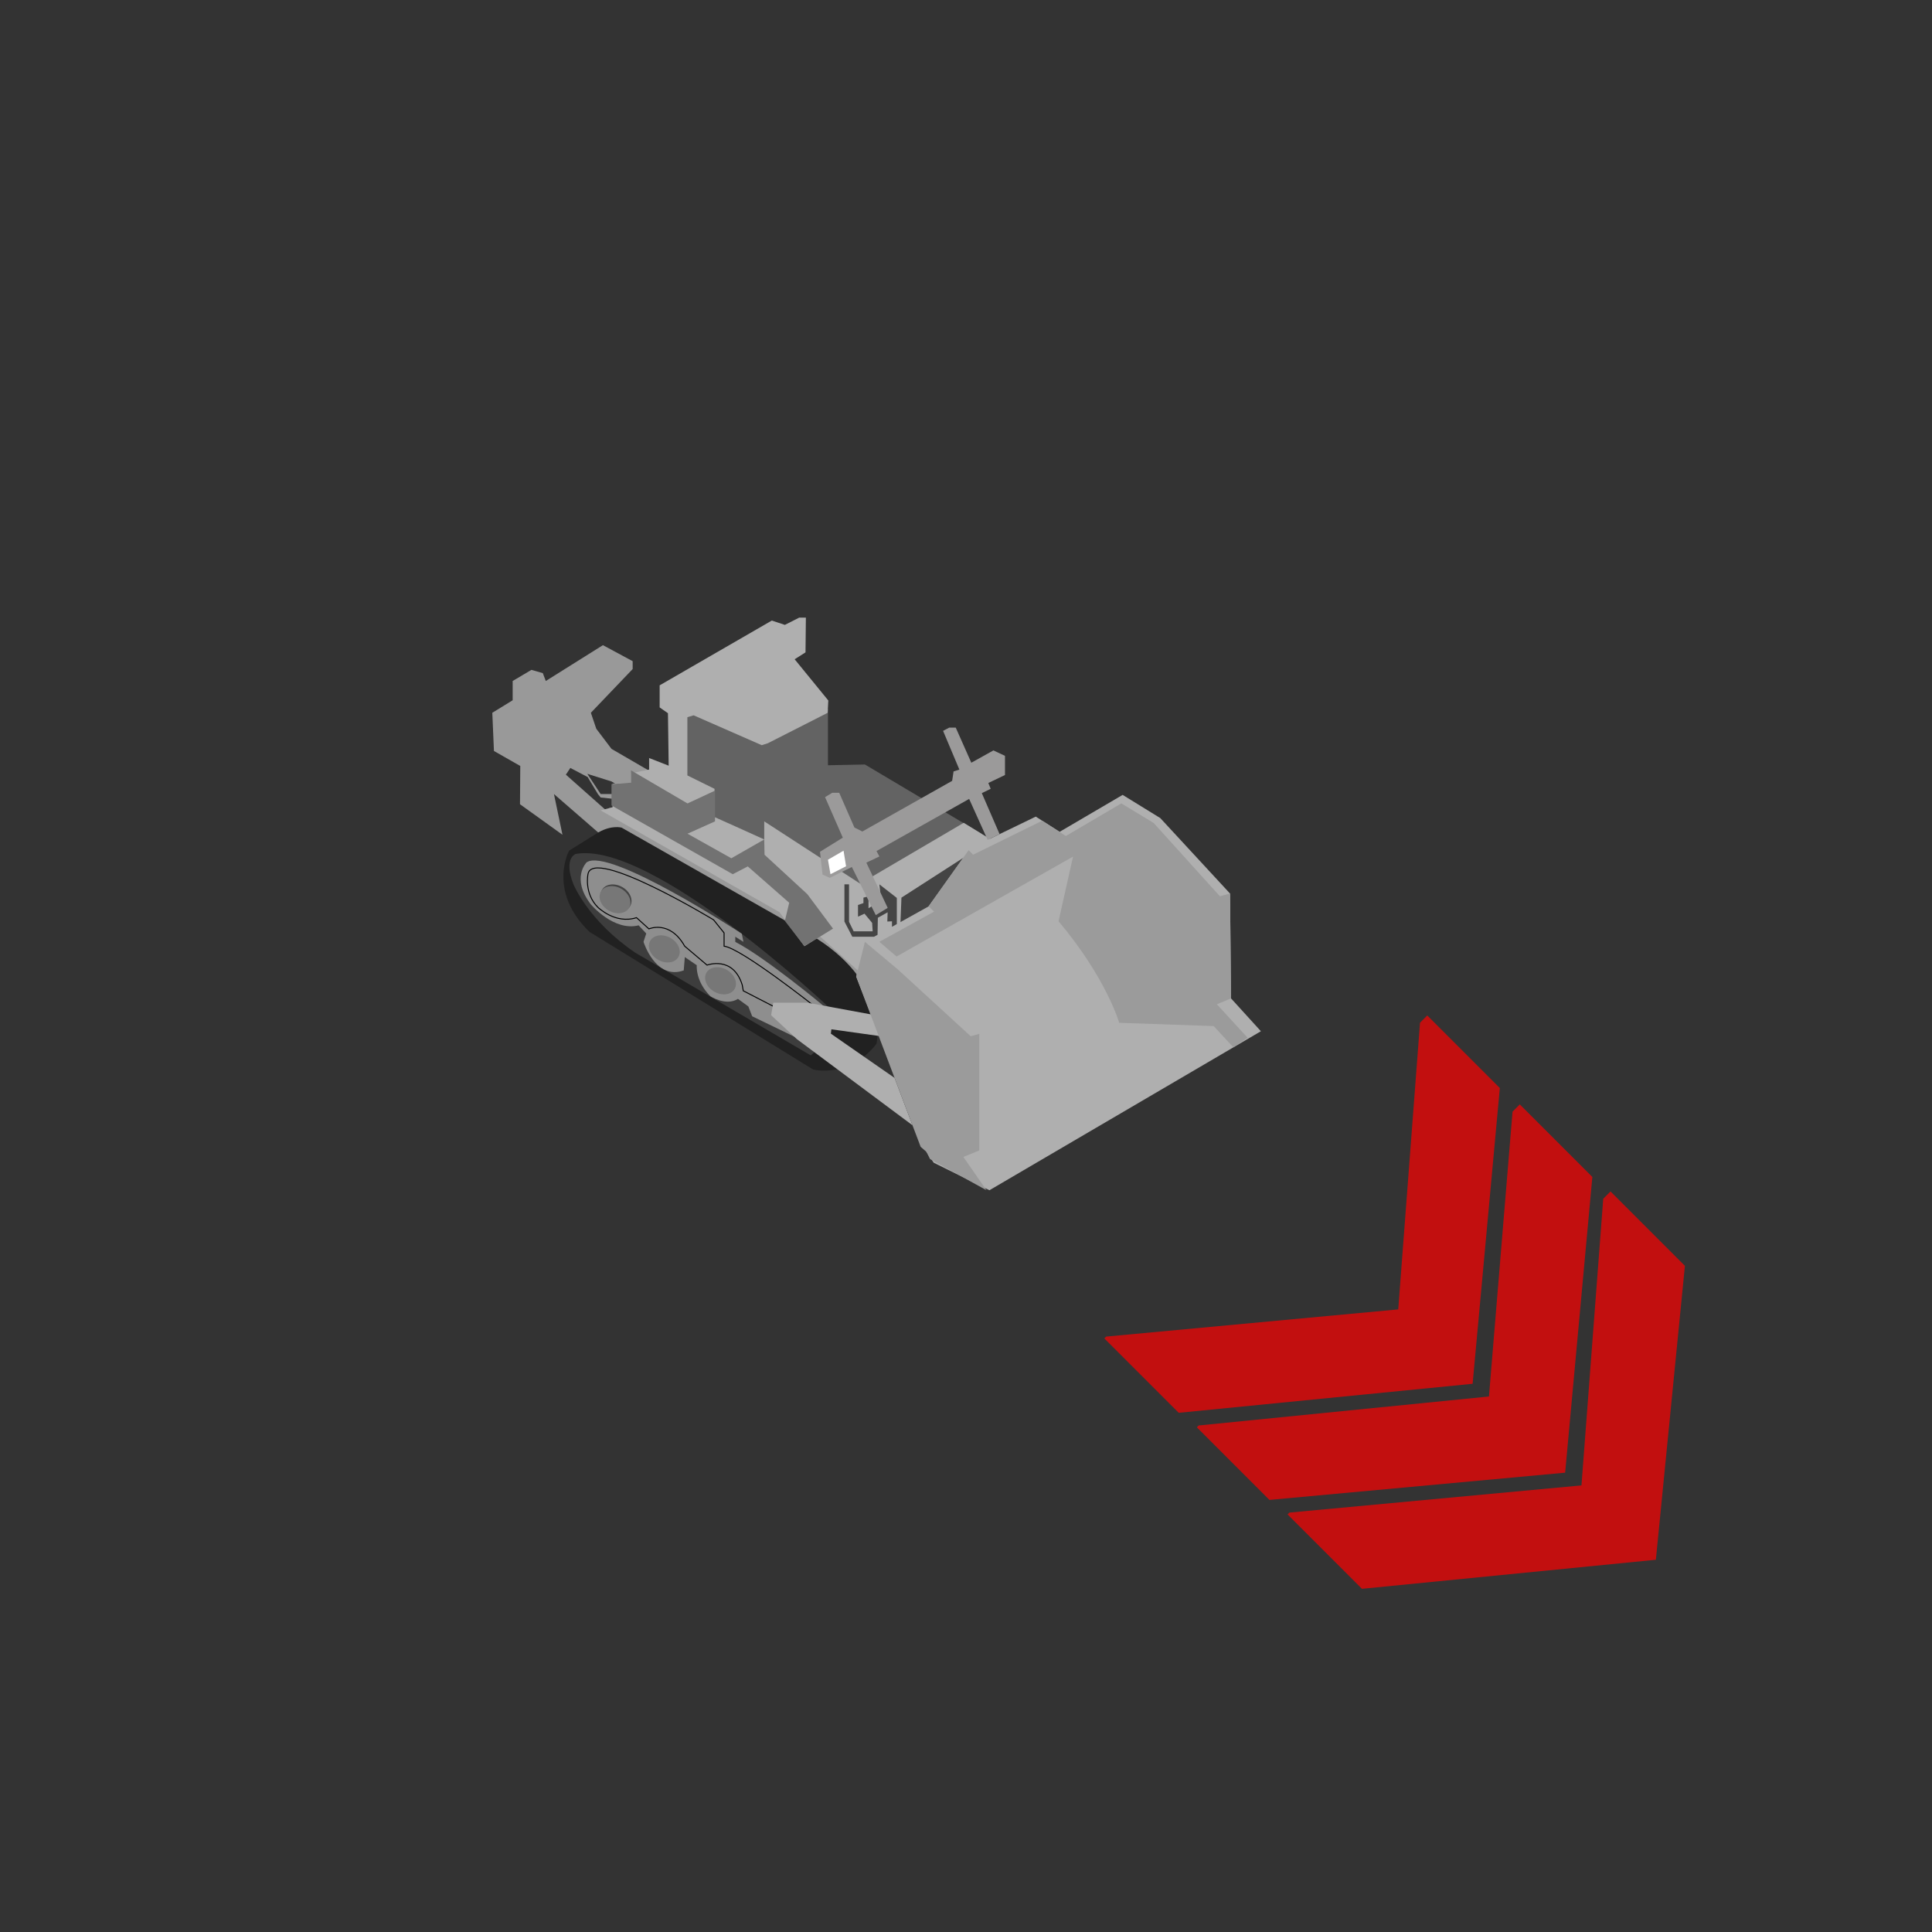 <?xml version="1.0" encoding="utf-8"?>
<!-- Generator: Adobe Illustrator 16.0.0, SVG Export Plug-In . SVG Version: 6.00 Build 0)  -->
<!DOCTYPE svg PUBLIC "-//W3C//DTD SVG 1.1//EN" "http://www.w3.org/Graphics/SVG/1.1/DTD/svg11.dtd">
<svg version="1.1" id="Layer_1" xmlns="http://www.w3.org/2000/svg" xmlns:xlink="http://www.w3.org/1999/xlink" x="0px" y="0px"
	 width="200px" height="200px" viewBox="0 0 200 200" enable-background="new 0 0 200 200" xml:space="preserve">
<rect x="0" y="0" width="200" height="200" fill="#333333" stroke="none"/>
<path fill="#EAEAEA" stroke="#010101" stroke-miterlimit="10" d="M52.599,118.072"/>
<g id="Direction">
	<g transform="rotate({{angle}} 50 50)">
		<polygon id="arrow" opacity="0.7" fill="#ff0000" enable-background="new    " points="155.262,112.632 152.445,143.249 
			122.021,146.253 114.32,138.553 114.509,138.364 144.745,135.549 147,105.874 147.75,105.12 		">

		</polygon>
		<polygon id="arrow2" opacity="0.7" fill="#ff0000" enable-background="new    " points="164.84,121.839 162.023,152.451 
			131.41,155.27 123.898,147.757 124.086,147.566 154.137,144.563 156.578,115.077 157.328,114.327 		">

		</polygon>
		<polygon id="arrow3" opacity="0.7" fill="#ff0000" enable-background="new    " points="174.421,131.039 171.414,161.466 
			140.99,164.473 133.289,156.771 133.479,156.583 163.713,153.768 165.967,124.093 166.721,123.339 		">

		</polygon>
	</g>
</g>
<polygon fill="#999999" points="61.166,73.786 61.727,75.442 63.303,77.523 68.727,80.671 68.023,81.822 66.758,82.02 64.902,81.88 
	63.303,80.896 60.801,80.108 62.178,82.198 63.836,82.198 63.864,82.742 62.178,82.555 61.895,82.198 60.835,80.439 59.04,79.497 
	58.579,80.193 62.823,83.959 63.074,83.655 64.707,83.621 67.572,83.734 89.236,98.691 89.384,101.945 62.542,86.713 57.344,82.198 
	58.227,86.413 53.83,83.255 53.858,79.293 51.133,77.741 50.963,73.786 53.07,72.492 53.07,70.496 55.012,69.345 56.19,69.681 
	56.5,70.496 62.415,66.787 65.493,68.445 65.493,69.26 "/>
<polygon fill="#636363" points="89.535,79.141 101.657,86.341 88.934,92.071 79.227,87.052 73.98,84.578 73.98,81.655 71.17,80.269 
	71.17,74.239 71.395,73.86 85.711,73.41 85.711,79.218 "/>
<path fill="#212121" d="M84.174,110.714L61.016,96.463c-4.385-4.249-2.098-8.41-2.098-8.41l3.035-1.888
	c1.389-0.788,2.398-0.488,2.398-0.488l20.184,11.474c7.632,4.887,6.198,10.906,6.198,10.906
	C87.921,111.662,84.173,110.723,84.174,110.714z"/>
<path fill="#3D3D3D" d="M83.931,109.254L65.775,98.631c-4.889-3.313-6.408-7.084-6.408-7.084c-1.072-2.697,0.225-3.147,0.225-3.147
	c7.869-1.407,26.12,15.79,26.12,15.79C86.927,107,83.93,109.251,83.931,109.254z"/>
<polygon fill="#AFAFAF" points="101.075,91.165 88.792,100.46 84.886,96.936 83.273,97.947 80.688,94.423 62.178,83.894 
	63.413,83.563 63.413,81.13 65.325,81.019 65.325,80.044 67.196,79.669 67.196,78.47 69.221,79.263 69.146,73.831 68.286,73.232 
	68.286,70.946 79.9,64.239 81.249,64.688 82.729,63.938 83.424,63.938 83.386,67.534 82.262,68.246 85.746,72.515 85.679,73.791 
	79.489,76.939 78.854,77.14 71.805,74.05 71.17,74.239 71.17,80.269 73.98,81.655 73.98,84.578 79.113,86.9 79.113,85.028 
	89.041,91.474 99.763,85.177 102.874,87.087 "/>
<polygon fill="#444444" points="98.994,92.812 93.206,95.796 93.317,92.923 99.951,88.651 "/>
<path fill="#8E8E8E" d="M84.501,108.416l-6.636-3.211l-0.395-1.016l-1.078-0.787c-1.243,0.789-2.859-0.277-2.859-0.277
	c-1.572-1.574-1.404-3.205-1.404-3.205l-1.236-0.843l-0.113,1.38c-2.922,1.041-4.163-2.958-4.163-2.958l0.283-0.864l-0.788-0.843
	c-2.585,0.65-4.945-2.169-4.945-2.169c-2.081-2.698-0.449-4.346-0.449-4.346c2.303-1.649,16.075,7.383,16.075,7.383l0.167,0.842
	l-0.843-0.533v0.533c3.147,1.628,9.219,6.691,9.219,6.691L84.501,108.416z"/>
<path fill="none" stroke="#000000" stroke-width="0.1" stroke-miterlimit="10" d="M81.892,105.12l-4.948-2.552l-0.111-0.619
	c-0.956-3.054-3.638-2.041-3.638-2.041l-2.316-1.961c-1.543-2.745-3.703-1.789-3.703-1.789l-1.285-1.163
	c-2.211,0.714-4.01-1.085-4.01-1.085c-1.429-1.436-1.015-3.41-1.015-3.41c0.457-2.885,13.004,4.721,13.004,4.721l1.086,1.349v1.377
	c1.8,0.218,9.518,6.345,9.518,6.345L81.892,105.12z"/>
<polygon fill="#AFAFAF" points="102.426,123.213 96.655,120.363 95.454,118.564 88.634,101.1 89.534,97.502 96.129,93.829 
	100.401,87.837 107.221,84.535 109.695,86.109 116.215,82.287 120.111,84.686 127.334,92.5 127.436,103.352 130.529,106.753 "/>
<polygon fill="#AFAFAF" points="92.474,107.452 86.066,106.553 86.01,107.004 92.606,111.585 94.462,116.489 82.486,107.566 
	79.827,105.094 80.051,103.801 83.593,103.801 90.618,105.094 "/>
<path fill="#9B9B9B" d="M127.68,108.421l1.472-0.996l-3.179-3.46l1.463-0.617l-0.104-10.853l-1.049,0.285l-6.858-7.588l-3.344-2.024
	l-5.746,3.375l-2.443-1.583l-7.153,3.52l-0.464-0.472l-4.146,5.814l0.569,0.548l-5.667,3.126l1.782,1.521l18.268-10.342l-1.5,6.693
	c4.968,5.903,6.278,10.512,6.278,10.512l9.779,0.338L127.68,108.421z"/>
<polygon fill="#9B9B9B" points="88.634,101.1 95.305,118.717 95.904,119.24 96.279,119.989 102.124,123.213 99.726,119.766 
	101.376,119.091 101.376,107.023 100.486,107.271 92.945,100.355 89.534,97.502 "/>
<polygon fill="#454545" points="92.839,95.661 92.337,95.94 92.337,95.372 91.857,95.396 91.887,94.442 90.874,95.006 
	90.844,96.771 90.485,96.969 88.23,96.969 87.415,95.396 87.415,91.548 87.892,91.548 87.892,95.426 88.37,96.409 90.338,96.409 
	90.283,95.536 89.494,94.583 88.82,94.892 88.82,93.683 89.384,93.486 89.384,92.923 89.909,92.784 89.909,94.022 91.213,93.233 
	91.034,91.548 92.839,92.953 "/>
<polygon fill="#9B9A9A" points="102.24,86.945 100.325,82.704 90.733,88.1 91.034,88.661 89.684,89.3 91.894,93.984 90.658,94.732 
	88.184,89.75 85.897,90.874 85.149,90.536 84.886,88.176 87.246,86.713 85.409,82.517 86.16,82.067 86.874,82.067 88.448,85.665 
	89.27,86.077 98.566,80.833 98.713,79.857 99.314,79.668 97.627,75.659 98.263,75.322 98.938,75.322 100.551,78.957 102.838,77.682 
	104.035,78.245 104.035,80.23 102.311,81.055 102.557,81.655 101.637,82.105 103.477,86.348 "/>
<polygon fill="#FFFFFF" points="85.711,88.998 85.971,90.498 87.585,89.676 87.324,88.063 "/>
<polygon fill="#727272" points="83.575,92.563 79.145,88.483 79.113,86.9 75.706,88.847 71.17,86.305 74.018,85.028 74.018,81.844 
	71.17,83.171 65.325,79.747 65.325,81.019 63.303,81.169 63.303,83.382 75.854,90.498 77.41,89.691 81.699,93.455 81.249,95.329 
	83.273,97.947 86.234,96.13 "/>
<path fill="#444444" d="M65.236,93.793c-0.354,0.626-1.299,0.759-2.107,0.299c-0.806-0.46-1.172-1.34-0.816-1.965
	c0.357-0.624,1.299-0.757,2.107-0.297S65.596,93.169,65.236,93.793z"/>
<ellipse transform="matrix(-0.496 0.868 -0.868 -0.496 176.082 84.096)" fill="#777777" cx="63.637" cy="93.146" rx="1.303" ry="1.687"/>
<path fill="#777777" d="M70.23,99.063c-0.352,0.624-1.295,0.756-2.104,0.295c-0.808-0.46-1.173-1.338-0.817-1.963
	c0.354-0.622,1.297-0.755,2.104-0.295S70.59,98.438,70.23,99.063z"/>
<path fill="#777777" d="M76.053,102.365c-0.356,0.624-1.297,0.756-2.106,0.296c-0.808-0.461-1.173-1.338-0.817-1.966
	c0.352-0.62,1.297-0.753,2.106-0.294C76.044,100.861,76.407,101.74,76.053,102.365z"/>
</svg>
